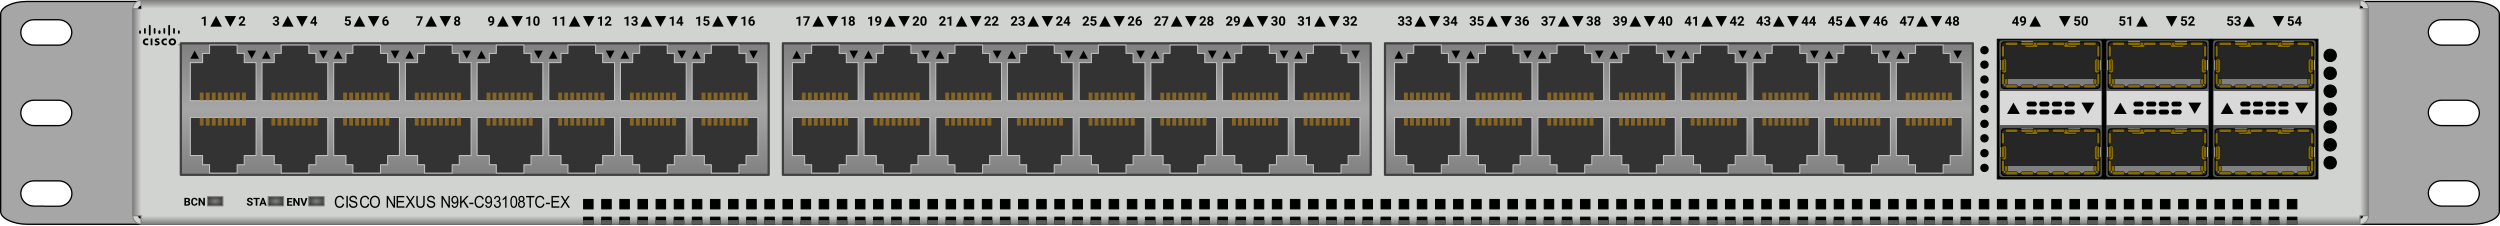 <svg xmlns="http://www.w3.org/2000/svg" xmlns:xlink="http://www.w3.org/1999/xlink" viewBox="0 0 2281.2 206.1" fill="#fff" fill-rule="evenodd" stroke="#000" stroke-linecap="round" stroke-linejoin="round" font-family="Roboto" font-size="14" text-anchor="middle"><style><![CDATA[.B{fill:#000}.C{stroke:none}.D{stroke-width:.96}.E{fill:#333}.F{stroke:#bfbfbf}.G{fill:#856427}.H{stroke:#404040}.I{stroke-width:.399}.J{stroke:gray}.K{stroke-linejoin:miter}.L{fill-rule:nonzero}.M{fill:#595959}.N{fill:url(#E)}.O{fill:url(#F)}.P{stroke-width:2.04}.Q{fill:#262626}.R{stroke-width:1.198}.S{fill:#d9d9d9}.T{font-size:17.472px}.U{fill:#866b00}]]></style><use xlink:href="#j" x=".6" y=".5"/><defs><linearGradient id="A" x1="50%" y1="0%" x2="50%" y2="100%"><stop offset="0%" stop-color="#7f7f7f"/><stop offset="100%" stop-color="#d1d3d0"/></linearGradient><linearGradient id="B" x1="0%" y1="50%" x2="100%" y2="50%"><stop offset="0%" stop-color="#7f7f7f"/><stop offset="100%" stop-color="#d1d3d0"/></linearGradient><linearGradient id="C" x1="100%" y1="50%" x2="0%" y2="50%"><stop offset="0%" stop-color="#7f7f7f"/><stop offset="100%" stop-color="#d1d3d0"/></linearGradient><linearGradient id="D" x1="50%" y1="100%" x2="50%" y2="0%"><stop offset="0%" stop-color="#7f7f7f"/><stop offset="100%" stop-color="#d1d3d0"/></linearGradient><radialGradient id="E" r="100%" fx="50%" fy="50%" cx="50%" cy="50%"><stop offset="0%" stop-color="gray"/><stop offset="71%" stop-color="#262626"/></radialGradient><linearGradient id="F" x1="50%" y1="0%" x2="50%" y2="100%"><stop offset="0%" stop-color="gray"/><stop offset="1%" stop-color="gray"/><stop offset="50%" stop-color="#a6a6a6"/><stop offset="100%" stop-color="gray"/></linearGradient><path id="G" d="M483.95 149.815v-8.4h10.8v-34.8h-60v34.8h11.16v8.4h6.36v7.68h25.2v-7.68h6.48zm0-101.579v8.4h10.8v34.8h-60v-34.8h11.16v-8.4h6.36v-7.68h25.2v7.68h6.48z"/><path id="H" d="M481.87 106.885h3.6v7.2h-3.6zm-5.5.158h3.5v7.042h-3.5zm-5.5 0h3.5v7.042h-3.5zm-5.5 0h3.5v7.042h-3.5zm-11 0h3.5v7.042h-3.5zm5.5 0h3.5v7.042h-3.5zm-11 0h3.5v7.042h-3.5zm-5.5 0h3.5v7.042h-3.5zm38.5-15.873h3.6v-7.2h-3.6zm-5.5-.158h3.5V83.97h-3.5zm-5.5 0h3.5V83.97h-3.5zm-5.5 0h3.5V83.97h-3.5zm-11 0h3.5V83.97h-3.5zm5.5 0h3.5V83.97h-3.5zm-11 0h3.5V83.97h-3.5zm-5.5 0h3.5V83.97h-3.5z"/><path id="I" d="M541.9 14.152h-10.56l5.28 9.84 5.28-9.84zm-23.5 9.675h10.56l-5.28-9.84-5.28 9.84zm33.78 21.821h7.92l-3.96 7.44-3.96-7.44zm-52.03 7.442h7.92l-3.96-7.44-3.96 7.44z"/><path id="J" d="M1821.9 35.335h97.56v127.44h-97.56z"/><path id="K" d="M1821.9 162.775h97.56V35.335h-97.56v127.44z"/><path id="L" d="M1826.266 161.005h88.733c1.373 0 2.371-1.075 2.371-2.4v-120c0-1.325-.998-2.4-2.371-2.4h-88.733c-1.373 0-2.496 1.075-2.496 2.4v120c0 1.325 1.123 2.4 2.496 2.4z"/><path id="M" d="M1825.767 40.189v37.619a2.43 2.43 0 0 0 2.371 2.4h84.864c1.373 0 2.371-1.075 2.371-2.4V40.189c0-1.325-.998-2.4-2.371-2.4h-84.864a2.43 2.43 0 0 0-2.371 2.4zm0 79.336v37.617a2.43 2.43 0 0 0 2.371 2.4h84.864c1.373 0 2.371-1.075 2.371-2.4v-37.617c0-1.325-.998-2.4-2.371-2.4h-84.864a2.43 2.43 0 0 0-2.371 2.4z"/><path id="N" d="M1824.269 82.555h92.664v31.05h-92.664z"/><path id="O" d="M1885.047 103.967h5.866c1.123-.247 1.872-1.45 1.747-2.687-.25-.904-.874-1.61-1.747-1.791h-5.866c-1.248.247-1.997 1.45-1.747 2.687.125.904.873 1.61 1.747 1.791zm-11.606 0h5.865c1.248-.247 1.997-1.45 1.747-2.687-.125-.904-.873-1.61-1.747-1.791h-5.865c-1.123.247-1.997 1.45-1.747 2.687.25.904.874 1.61 1.747 1.791zm-11.607 0h5.99c1.123-.247 1.872-1.45 1.623-2.687-.125-.904-.749-1.61-1.623-1.791h-5.99c-1.123.247-1.872 1.45-1.622 2.687.125.904.749 1.61 1.622 1.791zm-11.482 0h5.865c1.248-.247 1.997-1.45 1.747-2.687-.25-.904-.873-1.61-1.747-1.791h-5.865c-1.248.247-1.997 1.45-1.747 2.687.125.904.874 1.61 1.747 1.791zm34.694-7.293h5.866c1.123-.247 1.872-1.45 1.747-2.687-.25-.904-.874-1.61-1.747-1.791h-5.866c-1.248.247-1.997 1.45-1.747 2.687.125.904.873 1.61 1.747 1.791zm-11.606 0h5.865c1.248-.247 1.997-1.45 1.747-2.687-.125-.904-.873-1.61-1.747-1.791h-5.865c-1.123.247-1.997 1.45-1.747 2.687.25.904.874 1.61 1.747 1.791zm-11.607 0h5.99c1.123-.247 1.872-1.45 1.623-2.687-.125-.904-.749-1.61-1.623-1.791h-5.99c-1.123.247-1.872 1.45-1.622 2.687.125.904.749 1.61 1.622 1.791zm-11.482 0h5.865c1.248-.247 1.997-1.45 1.747-2.687-.25-.904-.873-1.61-1.747-1.791h-5.865c-1.248.247-1.997 1.45-1.747 2.687.125.904.874 1.61 1.747 1.791zm48.298-3.537h11.856l-5.99 10.313-5.866-10.312zm-67.891 10.313h11.731l-5.866-10.312-5.865 10.313z"/><path id="P" d="M1916.247 64.176c.374 0 .624-.25.624-.588v-9.184c0-.325-.25-.587-.624-.587s-.624.25-.624.587v9.184c0 .325.25.588.624.588zm-91.229 0c.25 0 .499-.25.499-.588v-9.184c0-.325-.249-.587-.499-.587-.374 0-.624.25-.624.587v9.184c0 .325.25.588.624.588zm61.152-27.094c0 .388.374.704.749.704h10.233c.374 0 .749-.315.749-.704s-.374-.703-.749-.703h-10.233c-.375 0-.749.313-.749.703zm-42.806 0c0 .388.249.704.749.704h10.233c.375 0 .749-.315.749-.704s-.374-.703-.749-.703h-10.233c-.499 0-.749.313-.749.703zm-18.346 106.435c.25 0 .499-.25.499-.588v-9.187c0-.325-.249-.588-.499-.588-.374 0-.624.25-.624.588v9.188c0 .325.25.588.624.588zm91.229 0c.374 0 .624-.25.624-.588v-9.187c0-.325-.25-.588-.624-.588s-.624.25-.624.588v9.188c0 .325.25.588.624.588zm-30.077-27.1c0 .387.374.702.749.702h10.233c.374 0 .749-.312.749-.702s-.374-.704-.749-.704h-10.233c-.375 0-.749.315-.749.704zm-42.806 0c0 .387.249.702.749.702h10.233c.375 0 .749-.312.749-.702s-.374-.704-.749-.704h-10.233c-.499 0-.749.315-.749.704z"/><path id="Q" d="M1826.765 73.701v2.231c0 1.325.998 2.4 2.371 2.4h83.242a2.43 2.43 0 0 0 2.371-2.4v-2.231a2.43 2.43 0 0 0-2.371-2.4h-83.242c-1.373 0-2.371 1.075-2.371 2.4zm0 79.341v2.225c0 1.325.998 2.4 2.371 2.4h83.242a2.43 2.43 0 0 0 2.371-2.4v-2.225a2.43 2.43 0 0 0-2.371-2.4h-83.242c-1.373 0-2.371 1.075-2.371 2.4z"/><path id="R" d="M1828.138 66.145c1.248 0 2.371-1.05 2.371-2.344v-8.437c0-1.294-1.123-2.344-2.371-2.344s-2.371 1.05-2.371 2.344v8.438c0 1.295 1.123 2.344 2.371 2.344zm1.872 10.313c.749 0 1.373-.63 1.373-1.406v-2.344c0-.775-.624-1.406-1.373-1.406s-1.373.63-1.373 1.406v2.344c0 .775.624 1.406 1.373 1.406zm81.495 0c.749 0 1.373-.63 1.373-1.406v-2.344c0-.775-.624-1.406-1.373-1.406-.873 0-1.498.63-1.498 1.406v2.344c0 .775.624 1.406 1.498 1.406zm1.373-10.312c1.248 0 2.371-1.05 2.371-2.344v-8.437c0-1.294-1.123-2.344-2.371-2.344-1.373 0-2.371 1.05-2.371 2.344v8.438c0 1.295.998 2.344 2.371 2.344zm-30.95-25.781c0 1.295 1.123 2.344 2.371 2.344h8.486c1.248 0 2.247-1.05 2.247-2.344s-.998-2.344-2.247-2.344h-8.486c-1.248 0-2.371 1.05-2.371 2.344zm-35.568 0c0 1.295 1.123 2.344 2.371 2.344h8.487c1.248 0 2.246-1.05 2.246-2.344s-.999-2.344-2.246-2.344h-8.487c-1.248 0-2.371 1.05-2.371 2.344zm-18.221 105.116c1.248 0 2.371-1.05 2.371-2.338v-8.437c0-1.3-1.123-2.35-2.371-2.35s-2.371 1.05-2.371 2.35v8.438c0 1.287 1.123 2.338 2.371 2.338zm1.872 10.312c.749 0 1.373-.625 1.373-1.4v-2.35c0-.775-.624-1.4-1.373-1.4s-1.373.625-1.373 1.4v2.35c0 .775.624 1.4 1.373 1.4zm81.495 0c.749 0 1.373-.625 1.373-1.4v-2.35c0-.775-.624-1.4-1.373-1.4-.873 0-1.498.625-1.498 1.4v2.35c0 .775.624 1.4 1.498 1.4zm1.373-10.312c1.248 0 2.371-1.05 2.371-2.338v-8.437c0-1.3-1.123-2.35-2.371-2.35-1.373 0-2.371 1.05-2.371 2.35v8.438c0 1.287.998 2.338 2.371 2.338zm-30.95-25.78c0 1.294 1.123 2.344 2.371 2.344h8.486c1.248 0 2.247-1.05 2.247-2.344s-.998-2.344-2.247-2.344h-8.486c-1.248 0-2.371 1.05-2.371 2.344zm-35.568 0c0 1.294 1.123 2.344 2.371 2.344h8.487c1.248 0 2.246-1.05 2.246-2.344s-.999-2.344-2.246-2.344h-8.487c-1.248 0-2.371 1.05-2.371 2.344z"/><path id="S" d="M1827.14 76.81c.624 0 1.123-.525 1.123-1.171v-8c0-.647-.499-1.171-1.123-1.171s-1.248.525-1.248 1.171v8c0 .647.624 1.171 1.248 1.171zm0-12.634c.624 0 1.123-.525 1.123-1.172V54.98c0-.647-.499-1.172-1.123-1.172s-1.248.525-1.248 1.172v8.013c0 .647.624 1.172 1.248 1.172zm0-12.634c.624 0 1.123-.525 1.123-1.171v-8c0-.647-.499-1.172-1.123-1.172s-1.248.525-1.248 1.172v8c0 .647.624 1.171 1.248 1.171zm86.861 25.267c.624 0 1.248-.525 1.248-1.171v-8c0-.647-.624-1.171-1.248-1.171s-1.123.525-1.123 1.171v8c0 .647.499 1.171 1.123 1.171zm0-12.634c.624 0 1.248-.525 1.248-1.172V54.98c0-.647-.624-1.172-1.248-1.172s-1.123.525-1.123 1.172v8.013c0 .647.499 1.172 1.123 1.172zm0-12.634c.624 0 1.248-.525 1.248-1.171v-8c0-.647-.624-1.172-1.248-1.172s-1.123.525-1.123 1.172v8c0 .647.499 1.171 1.123 1.171zm-84.864-12.116c0 .775.624 1.406 1.373 1.406h8.861c.749 0 1.373-.63 1.373-1.406s-.624-1.406-1.373-1.406h-8.861c-.749 0-1.373.63-1.373 1.406zm14.227 0c0 .775.624 1.406 1.373 1.406h8.861c.874 0 1.498-.63 1.498-1.406s-.624-1.406-1.498-1.406h-8.861c-.749 0-1.373.63-1.373 1.406zm14.227 0c0 .775.624 1.406 1.498 1.406h8.861c.749 0 1.373-.63 1.373-1.406s-.624-1.406-1.373-1.406h-8.861c-.874 0-1.498.63-1.498 1.406zm14.352 0c0 .775.624 1.406 1.373 1.406h8.861c.749 0 1.373-.63 1.373-1.406s-.624-1.406-1.373-1.406h-8.861c-.749 0-1.373.63-1.373 1.406zm14.227 0c0 .775.624 1.406 1.373 1.406h8.985c.749 0 1.373-.63 1.373-1.406s-.624-1.406-1.373-1.406h-8.985c-.749 0-1.373.63-1.373 1.406zm14.227 0c0 .775.624 1.406 1.498 1.406h8.861c.749 0 1.373-.63 1.373-1.406s-.624-1.406-1.373-1.406h-8.861c-.874 0-1.498.63-1.498 1.406zm-71.261 38.906c0 .775.624 1.406 1.373 1.406h8.861c.749 0 1.373-.63 1.373-1.406s-.624-1.406-1.373-1.406h-8.861c-.749 0-1.373.63-1.373 1.406zm14.227 0c0 .775.624 1.406 1.373 1.406h8.861c.874 0 1.498-.63 1.498-1.406s-.624-1.406-1.498-1.406h-8.861c-.749 0-1.373.63-1.373 1.406zm14.227 0c0 .775.624 1.406 1.498 1.406h8.861c.749 0 1.373-.63 1.373-1.406s-.624-1.406-1.373-1.406h-8.861c-.874 0-1.498.63-1.498 1.406zm14.352 0c0 .775.624 1.406 1.373 1.406h8.861c.749 0 1.373-.63 1.373-1.406s-.624-1.406-1.373-1.406h-8.861c-.749 0-1.373.63-1.373 1.406zm14.227 0c0 .775.624 1.406 1.373 1.406h8.985c.749 0 1.373-.63 1.373-1.406s-.624-1.406-1.373-1.406h-8.985c-.749 0-1.373.63-1.373 1.406zm14.227 0c0 .775.624 1.406 1.498 1.406h8.861c.749 0 1.373-.63 1.373-1.406s-.624-1.406-1.373-1.406h-8.861c-.874 0-1.498.63-1.498 1.406zm-73.258 77.81c.624 0 1.123-.525 1.123-1.162v-8c0-.65-.499-1.175-1.123-1.175s-1.248.525-1.248 1.175v8c0 .625.624 1.162 1.248 1.162zm0-12.625c.624 0 1.123-.525 1.123-1.175v-8c0-.65-.499-1.175-1.123-1.175s-1.248.525-1.248 1.175v8c0 .65.624 1.175 1.248 1.175zm0-12.638c.624 0 1.123-.528 1.123-1.175v-8c0-.647-.499-1.173-1.123-1.173s-1.248.525-1.248 1.173v8c0 .646.624 1.175 1.248 1.175zm86.861 25.262c.624 0 1.248-.525 1.248-1.162v-8c0-.65-.624-1.175-1.248-1.175s-1.123.525-1.123 1.175v8c0 .625.499 1.162 1.123 1.162zm0-12.625c.624 0 1.248-.525 1.248-1.175v-8c0-.65-.624-1.175-1.248-1.175s-1.123.525-1.123 1.175v8c0 .65.499 1.175 1.123 1.175zm0-12.638c.624 0 1.248-.528 1.248-1.175v-8c0-.647-.624-1.173-1.248-1.173s-1.123.525-1.123 1.173v8c0 .646.499 1.175 1.123 1.175zm-84.864-12.118c0 .775.624 1.406 1.373 1.406h8.861c.749 0 1.373-.63 1.373-1.406s-.624-1.406-1.373-1.406h-8.861c-.749 0-1.373.63-1.373 1.406zm14.227 0c0 .775.624 1.406 1.373 1.406h8.861c.874 0 1.498-.63 1.498-1.406s-.624-1.406-1.498-1.406h-8.861c-.749 0-1.373.63-1.373 1.406zm14.227 0c0 .775.624 1.406 1.498 1.406h8.861c.749 0 1.373-.63 1.373-1.406s-.624-1.406-1.373-1.406h-8.861c-.874 0-1.498.63-1.498 1.406zm14.352 0c0 .775.624 1.406 1.373 1.406h8.861c.749 0 1.373-.63 1.373-1.406s-.624-1.406-1.373-1.406h-8.861c-.749 0-1.373.63-1.373 1.406zm14.227 0c0 .775.624 1.406 1.373 1.406h8.985c.749 0 1.373-.63 1.373-1.406s-.624-1.406-1.373-1.406h-8.985c-.749 0-1.373.63-1.373 1.406zm14.227 0c0 .775.624 1.406 1.498 1.406h8.861c.749 0 1.373-.63 1.373-1.406s-.624-1.406-1.373-1.406h-8.861c-.874 0-1.498.63-1.498 1.406zm-71.261 38.905c0 .775.624 1.412 1.373 1.412h8.861c.749 0 1.373-.625 1.373-1.412s-.624-1.4-1.373-1.4h-8.861c-.749 0-1.373.625-1.373 1.4zm14.227 0c0 .775.624 1.412 1.373 1.412h8.861c.874 0 1.498-.625 1.498-1.412s-.624-1.4-1.498-1.4h-8.861c-.749 0-1.373.625-1.373 1.4zm14.227 0c0 .775.624 1.412 1.498 1.412h8.861c.749 0 1.373-.625 1.373-1.412s-.624-1.4-1.373-1.4h-8.861c-.874 0-1.498.625-1.498 1.4zm14.352 0c0 .775.624 1.412 1.373 1.412h8.861c.749 0 1.373-.625 1.373-1.412s-.624-1.4-1.373-1.4h-8.861c-.749 0-1.373.625-1.373 1.4zm14.227 0c0 .775.624 1.412 1.373 1.412h8.985c.749 0 1.373-.625 1.373-1.412s-.624-1.4-1.373-1.4h-8.985c-.749 0-1.373.625-1.373 1.4zm14.227 0c0 .775.624 1.412 1.498 1.412h8.861c.749 0 1.373-.625 1.373-1.412s-.624-1.4-1.373-1.4h-8.861c-.874 0-1.498.625-1.498 1.4z"/><path id="T" d="M186.368 180.033v7.109h-1.465l-2.852-4.678v4.678h-1.465v-7.109h1.465l2.856 4.688v-4.687h1.46z"/><path id="U" d="M223.241 21.548v1.365h-5.848v-1.16l2.76-2.941q.568-.621.841-1.084.272-.463.272-.879 0-.568-.287-.894-.287-.325-.82-.325-.574 0-.905.396-.331.396-.331 1.04h-1.699q0-.779.372-1.424.372-.645 1.052-1.011.68-.366 1.541-.366 1.318 0 2.048.633.729.633.729 1.787 0 .633-.328 1.289-.328.656-1.125 1.529l-1.939 2.045h3.668z"/><path id="V" d="M250.168 19.222v-1.324h.902q.645 0 .955-.322.311-.322.311-.855 0-.516-.308-.803-.308-.287-.847-.287-.486 0-.814.267-.328.267-.328.694h-1.693q0-.668.36-1.198.36-.53 1.008-.829.647-.299 1.427-.299 1.354 0 2.121.647.768.647.768 1.784 0 .586-.357 1.078-.357.492-.937.756.721.258 1.075.773.354.516.354 1.219 0 1.137-.829 1.822-.829.686-2.194.686-1.277 0-2.089-.674-.812-.674-.812-1.781h1.693q0 .48.36.785.36.305.888.305.604 0 .946-.319.343-.319.343-.847 0-1.277-1.406-1.277h-.896z"/><path id="W" d="M287.84 14.382v5.32h.967v1.365h-.967v1.846h-1.693v-1.846h-3.498l-.076-1.066 3.557-5.619h1.711zm-1.805 2.502l-1.775 2.818h1.887v-3.012l-.111.193z"/><path id="X" d="M315.482 19.052l-1.348-.334.492-4.336h4.781v1.412h-3.393l-.211 1.834q.604-.322 1.283-.322 1.219 0 1.91.756.691.756.691 2.115 0 .826-.349 1.479-.349.653-.999 1.014-.65.36-1.535.36-.773 0-1.436-.313-.662-.313-1.046-.882-.384-.568-.407-1.295h1.676q.053.533.372.829.319.296.835.296.574 0 .885-.413.311-.413.311-1.169 0-.727-.357-1.113-.357-.387-1.014-.387-.604 0-.979.316l-.164.152z"/><path id="Y" d="M352.58 14.294h.281v1.395h-.164q-1.148.018-1.849.598-.7.58-.841 1.611.68-.691 1.717-.691 1.113 0 1.77.797.656.797.656 2.098 0 .832-.36 1.506-.36.674-1.02 1.049-.659.375-1.491.375-1.348 0-2.177-.937-.829-.937-.829-2.502v-.609q0-1.389.524-2.452.524-1.063 1.506-1.646.981-.583 2.276-.589zm-1.371 4.271q-.41 0-.744.214-.334.214-.492.565v.516q0 .85.334 1.327.334.478.938.478.545 0 .882-.431.337-.431.337-1.116 0-.697-.34-1.125-.34-.428-.914-.428z"/><path id="Z" d="M385.121 14.382v.949l-3.299 7.582h-1.787l3.305-7.16h-4.242v-1.371h6.023z"/><path id="a" d="M419.266 16.65q0 .621-.311 1.102-.311.48-.855.768.621.299.984.823.363.524.363 1.233 0 1.137-.773 1.796-.773.659-2.104.659-1.33 0-2.109-.662-.779-.662-.779-1.793 0-.709.363-1.236.363-.527.979-.82-.545-.287-.853-.768-.308-.48-.308-1.102 0-1.09.727-1.737.727-.647 1.975-.647 1.242 0 1.972.642.729.642.729 1.743zm-1.518 3.803q0-.557-.322-.891-.322-.334-.867-.334-.539 0-.861.331-.322.331-.322.894 0 .545.316.879.316.334.879.334.551 0 .864-.322.313-.322.313-.891zm-.176-3.721q0-.498-.264-.8-.264-.302-.744-.302-.475 0-.738.293-.264.293-.264.809 0 .51.264.82.264.311.744.311.48 0 .741-.311.261-.311.261-.82z"/><path id="b" d="M448.719 19.503q-.662.65-1.547.65-1.131 0-1.811-.776-.68-.776-.68-2.095 0-.838.366-1.538.366-.7 1.022-1.09.656-.39 1.477-.39.844 0 1.5.422.656.422 1.02 1.213.363.791.369 1.811v.627q0 2.133-1.061 3.352-1.061 1.219-3.006 1.301l-.416.006v-1.412l.375-.006q2.209-.1 2.391-2.074zm-1.131-.645q.41 0 .706-.211.296-.211.448-.51v-.697q0-.861-.328-1.336-.328-.475-.879-.475-.51 0-.838.466-.328.466-.328 1.169 0 .697.319 1.146.319.448.899.448z"/><path id="c" d="M483.256 14.37v8.543h-1.693v-6.527l-2.021.627v-1.377l3.533-1.266h.182z"/><path id="d" d="M491.77 17.816v1.57q0 1.77-.732 2.707-.732.938-2.145.938-1.395 0-2.133-.92-.738-.92-.756-2.637v-1.57q0-1.787.741-2.713.741-.926 2.136-.926 1.395 0 2.133.917.738.917.756 2.634zm-1.693 1.875v-2.027q0-1.061-.29-1.544-.29-.483-.905-.483-.598 0-.882.46-.284.46-.302 1.438v2.074q0 1.043.284 1.55.284.507.911.507.621 0 .896-.486.275-.486.287-1.488z"/><path id="e" d="M151.569 36.383c-.065-.033-.587-.33-1.364-.33-1.052 0-1.78.702-1.78 1.648 0 .918.697 1.649 1.78 1.649.763 0 1.294-.291 1.364-.328v1.658c-.202.055-.756.22-1.481.22-1.825 0-3.426-1.209-3.426-3.199 0-1.845 1.45-3.197 3.426-3.197.764 0 1.328.178 1.481.222z"/><path id="f" d="M127.992 27.975c0-.426-.362-.771-.806-.771s-.806.345-.806.771v1.621c0 .428.363.774.806.774s.806-.346.806-.774z"/><path id="g" d="M132.42 25.846c0-.426-.362-.772-.806-.772s-.806.346-.806.772v3.75c0 .428.362.773.806.773s.806-.345.806-.773z"/><path id="h" d="M136.848 22.934c0-.426-.362-.771-.806-.771s-.806.346-.806.771v8.203c0 .428.362.774.806.774s.806-.346.806-.774z"/><path id="i" d="M145.699 27.975c0-.426-.359-.771-.801-.771s-.806.345-.806.771v1.621c0 .428.362.774.806.774s.801-.346.801-.774z"/></defs><symbol id="j" overflow="visible"><g class="K"><path d="M2236.08 187.565h-8.88c-6.48 0-11.76-5.16-12-11.52s5.28-11.64 11.76-11.64h22.8c6.6 0 12 5.16 12 11.52s-5.16 11.64-11.76 11.64h-13.8zm0-73.44h-8.88c-6.48 0-11.76-5.16-12-11.52s5.28-11.64 11.76-11.64h22.8c6.6 0 12 5.16 12 11.52s-5.16 11.64-11.76 11.64h-13.8zm0-73.44h-8.88c-6.48 0-11.76-5.16-12-11.52s5.28-11.64 11.76-11.64h22.8c6.6 0 12 5.16 12 11.52s-5.16 11.64-11.76 11.64h-13.8zM39.24 187.565h-8.88c-6.48 0-12-5.16-12-11.52s5.4-11.52 11.88-11.52h22.8c6.48 0 12 5.16 12 11.52s-5.28 11.64-11.76 11.64H39.24zm0-73.44h-8.88c-6.48 0-12-5.16-12-11.52s5.28-11.64 11.76-11.64h22.8c6.48 0 12 5.16 12 11.52s-5.4 11.64-11.88 11.64h-13.8zm0-73.44h-8.88c-6.48 0-12-5.16-12-11.52s5.28-11.64 11.76-11.64h22.8c6.48 0 12 5.16 12 11.52s-5.28 11.64-11.76 11.64H39.24zM24 204.125h2232c12 0 24-5.16 24-11.64v-180c0-6.36-12-11.64-24-11.64H24c-13.2 0-24 5.16-24 11.64v180c0 6.48 12 11.64 24 11.64z" fill="#a6a6a6" stroke-width="1.2"/><path d="M128.16 203.945h2025.12c3.96 0 7.32-3.36 7.32-7.44v-189a7.48 7.48 0 0 0-7.44-7.44h-2025c-4.2-.12-7.56 3.24-7.56 7.44v189c0 4.08 3.36 7.44 7.56 7.44z" fill="#d1d3d0" class="D J"/></g><path d="M2152.83 7.44V0H128.07v7.44" fill="url(#A)" class="D J"/><path d="M125.4 196.445h2.76v2.64c-1.56 0-2.76-1.2-2.76-2.64zm2030.4 0h-2.76v2.64c1.56 0 2.76-1.2 2.76-2.64zm0-189.005h-2.76V4.8c1.56 0 2.76 1.2 2.76 2.64z" class="B C"/><g class="D J"><path d="M128.1 7.475h-7.44v188.88h7.44" fill="url(#B)"/><path d="M2153.1 7.475h7.44v188.88h-7.44" fill="url(#C)"/><path d="M2152.83 196.445v7.44H128.07v-7.44" fill="url(#D)"/><path d="M188.77 187.335h14.04v-8.4h-14.04v8.4z" class="N"/></g><path d="M244.09 178.913h14.038v8.423H244.09z" class="C N"/><path d="M244.09 187.335h14.04v-8.4h-14.04v8.4z" fill="none" class="D J"/><path d="M281.12 178.913h14.038v8.423H281.12z" class="C N"/><path d="M281.12 187.335h14.04v-8.4h-14.04v8.4z" fill="none" class="D J"/><g class="B C"><path d="M312.177 185.26l1.28.36c-.268 1.167-.75 2.057-1.447 2.67s-1.548.92-2.554.92c-1.04 0-1.888-.236-2.54-.707s-1.15-1.154-1.5-2.047-.51-1.853-.51-2.878c0-1.118.192-2.093.577-2.926s.932-1.465 1.64-1.897a4.42 4.42 0 0 1 2.343-.648c.967 0 1.78.273 2.44.82s1.124 1.314 1.384 2.305l-1.26.33c-.224-.78-.55-1.35-.976-1.707s-.962-.535-1.608-.535c-.743 0-1.363.198-1.862.593s-.85.927-1.05 1.593-.303 1.354-.303 2.062c0 .913.12 1.7.36 2.39s.612 1.2 1.117 1.527a2.9 2.9 0 0 0 1.641.505c.716 0 1.323-.23 1.82-.69s.833-1.14 1.008-2.043zm3.323 3.765v-10.737h1.28v10.737zm2.347-3.45l1.207-.117c.057.537.2.978.4 1.322s.532.623.972.835.934.32 1.483.32c.488 0 .918-.08 1.292-.242s.65-.382.834-.663a1.64 1.64 0 0 0 .273-.92 1.5 1.5 0 0 0-.263-.883c-.176-.252-.466-.463-.87-.634-.26-.112-.833-.287-1.72-.524s-1.51-.46-1.865-.67c-.462-.27-.806-.602-1.032-1a2.66 2.66 0 0 1-.34-1.337c0-.542.138-1.05.415-1.52a2.64 2.64 0 0 1 1.213-1.073 4.2 4.2 0 0 1 1.773-.366c.716 0 1.348.128 1.895.384a2.81 2.81 0 0 1 1.262 1.132c.294.498.453 1.062.475 1.692l-1.226.103c-.066-.68-.29-1.19-.67-1.538s-.942-.52-1.684-.52c-.774 0-1.337.157-1.69.472a1.47 1.47 0 0 0-.531 1.139c0 .386.125.703.376.952s.89.504 1.928.765 1.752.5 2.14.685c.563.288.978.653 1.246 1.095s.402.95.402 1.527a3.15 3.15 0 0 1-.442 1.615c-.294.505-.717.898-1.268 1.18a4.05 4.05 0 0 1-1.863.421c-.874 0-1.607-.142-2.198-.425a3.18 3.18 0 0 1-1.391-1.278c-.336-.57-.513-1.212-.53-1.93zm17.33-.315l1.278.36c-.268 1.167-.75 2.057-1.447 2.67s-1.548.92-2.554.92c-1.04 0-1.888-.236-2.54-.707s-1.15-1.154-1.5-2.047-.51-1.853-.51-2.878c0-1.118.193-2.093.577-2.926s.932-1.465 1.642-1.897 1.5-.648 2.343-.648c.967 0 1.78.273 2.44.82s1.118 1.316 1.378 2.307l-1.26.33c-.225-.78-.55-1.35-.976-1.707s-.962-.535-1.608-.535c-.743 0-1.364.198-1.863.593s-.85.927-1.05 1.593a7.07 7.07 0 0 0-.303 2.062c0 .913.12 1.7.36 2.39s.612 1.2 1.117 1.527a2.98 2.98 0 0 0 1.642.505c.716 0 1.322-.23 1.82-.69s.833-1.14 1.01-2.043zm1.716-1.465c0-1.782.43-3.177 1.292-4.186s1.973-1.513 3.335-1.513c.892 0 1.696.237 2.413.71s1.262 1.134 1.638 1.98.563 1.808.563 2.882c0 1.09-.197 2.063-.593 2.922s-.956 1.5-1.68 1.952-1.507.663-2.347.663c-.91 0-1.722-.244-2.44-.732s-1.26-1.155-1.628-2a6.64 6.64 0 0 1-.553-2.68zm1.318.022c0 1.294.313 2.313.94 3.058a2.95 2.95 0 0 0 2.357 1.117c.962 0 1.754-.376 2.376-1.128s.933-1.82.933-3.2c0-.874-.133-1.637-.4-2.29s-.655-1.156-1.177-1.515a2.93 2.93 0 0 0-1.723-.538c-.906 0-1.685.345-2.337 1.036s-.98 1.845-.98 3.46zm14.057 5.208v-10.737h1.312l5.076 8.43v-8.43h1.226v10.737h-1.312l-5.076-8.437v8.437zm9.04 0v-10.737h6.987v1.267h-5.708v3.29h5.346v1.26h-5.346v3.655h5.932v1.265zm7.99 0l3.738-5.596-3.296-5.14h1.523l1.753 2.754.778 1.318a14.07 14.07 0 0 1 .765-1.223l1.944-2.85h1.39l-3.395 5.06 3.662 5.677h-1.582l-2.433-3.83-.422-.718-.46.806-2.428 3.742zm16.324-10.737h1.28v6.203c0 1.08-.1 1.936-.33 2.57a3.07 3.07 0 0 1-1.19 1.549c-.573.398-1.326.597-2.257.597-.906 0-1.646-.173-2.222-.52s-.986-.848-1.233-1.505-.37-1.554-.37-2.692v-6.203h1.28v6.196c0 .933.078 1.62.234 2.062a1.93 1.93 0 0 0 .804 1.022c.38.24.845.36 1.394.36.94 0 1.61-.237 2.01-.7s.6-1.384.6-2.732zm3.223 7.287l1.207-.117c.057.537.2.978.4 1.322s.532.623.972.835.934.32 1.483.32c.488 0 .918-.08 1.292-.242s.65-.382.834-.663a1.64 1.64 0 0 0 .273-.92 1.5 1.5 0 0 0-.263-.883c-.176-.252-.466-.463-.87-.634-.26-.112-.833-.287-1.72-.524s-1.51-.46-1.865-.67c-.462-.27-.806-.602-1.032-1a2.66 2.66 0 0 1-.34-1.337c0-.542.138-1.05.415-1.52a2.64 2.64 0 0 1 1.213-1.073 4.2 4.2 0 0 1 1.773-.366c.716 0 1.348.128 1.895.384a2.81 2.81 0 0 1 1.262 1.132c.294.498.453 1.062.475 1.692l-1.226.103c-.066-.68-.29-1.19-.67-1.538s-.942-.52-1.684-.52c-.774 0-1.337.157-1.69.472a1.47 1.47 0 0 0-.531 1.139c0 .386.125.703.376.952s.89.504 1.928.765 1.752.5 2.14.685c.563.288.978.653 1.246 1.095s.402.95.402 1.527a3.15 3.15 0 0 1-.442 1.615c-.294.505-.717.898-1.268 1.18a4.05 4.05 0 0 1-1.863.421c-.874 0-1.607-.142-2.198-.425a3.18 3.18 0 0 1-1.391-1.278c-.336-.57-.513-1.212-.53-1.93zm13.423 3.45v-10.737h1.312l5.08 8.43v-8.43h1.22v10.737h-1.3l-5.076-8.437v8.437zm9.23-2.483l1.142-.117c.097.596.28 1.028.554 1.296a1.43 1.43 0 0 0 1.046.404c.365 0 .684-.093.96-.278a2.17 2.17 0 0 0 .676-.743c.176-.3.323-.73.442-1.256s.178-1.069.178-1.611l-.007-.264c-.237.42-.56.76-.972 1.022a2.44 2.44 0 0 1-1.335.392c-.8 0-1.476-.322-2.03-.967s-.832-1.495-.832-2.551c0-1.09.29-1.965.867-2.63s1.303-.994 2.173-.994a2.88 2.88 0 0 1 1.724.564c.52.376.916.912 1.187 1.607s.405 1.703.405 3.02c0 1.372-.134 2.465-.402 3.278s-.668 1.431-1.198 1.857a2.88 2.88 0 0 1-1.862.637c-.756 0-1.373-.233-1.852-.7s-.767-1.121-.864-1.966zm4.858-4.74c0-.757-.18-1.357-.544-1.802s-.8-.666-1.308-.666c-.527 0-.986.24-1.378.718s-.587 1.1-.587 1.86c0 .684.186 1.24.557 1.666s.83.64 1.374.64a1.68 1.68 0 0 0 1.355-.641c.354-.427.53-1.02.53-1.776zm2.904 7.223v-10.737h1.28v5.324l4.8-5.324h1.73l-4.054 4.35 4.232 6.387h-1.688l-3.44-5.435-1.582 1.715v3.72z" class="L"/><path d="M427.698 184.477h3.645v1.326h-3.645z"/><path d="M439.707 185.26l1.28.36c-.268 1.167-.75 2.057-1.447 2.67s-1.548.92-2.554.92c-1.04 0-1.888-.236-2.54-.707s-1.15-1.154-1.5-2.047-.51-1.853-.51-2.878c0-1.118.192-2.093.577-2.926s.932-1.465 1.64-1.897a4.42 4.42 0 0 1 2.343-.648c.967 0 1.78.273 2.44.82s1.124 1.314 1.384 2.305l-1.26.33c-.224-.78-.55-1.35-.976-1.707s-.962-.535-1.608-.535c-.743 0-1.363.198-1.862.593s-.85.927-1.05 1.593-.303 1.354-.303 2.062c0 .913.12 1.7.36 2.39s.612 1.2 1.117 1.527a2.9 2.9 0 0 0 1.641.505c.716 0 1.323-.23 1.82-.69s.833-1.14 1.008-2.043zm2.551 1.282l1.142-.117c.097.596.28 1.028.554 1.296a1.43 1.43 0 0 0 1.046.404c.365 0 .684-.093.96-.278a2.17 2.17 0 0 0 .676-.743c.176-.3.323-.73.442-1.256a7.32 7.32 0 0 0 .178-1.611l-.007-.264c-.237.42-.56.76-.972 1.022a2.44 2.44 0 0 1-1.335.392c-.8 0-1.476-.322-2.03-.967s-.832-1.495-.832-2.551c0-1.09.29-1.965.867-2.63s1.303-.994 2.173-.994a2.88 2.88 0 0 1 1.724.564c.52.376.916.912 1.187 1.607s.405 1.703.405 3.02c0 1.372-.134 2.465-.402 3.278s-.668 1.431-1.198 1.857a2.88 2.88 0 0 1-1.862.637c-.756 0-1.373-.233-1.852-.7s-.767-1.121-.864-1.966zm4.858-4.74c0-.757-.18-1.357-.544-1.802s-.8-.666-1.308-.666c-.527 0-.986.24-1.378.718s-.587 1.1-.587 1.86c0 .684.186 1.24.557 1.666s.83.64 1.374.64a1.68 1.68 0 0 0 1.355-.641c.354-.427.53-1.02.53-1.776zm2.97 4.387l1.187-.164c.136.747.368 1.285.696 1.615a1.62 1.62 0 0 0 1.196.494c.558 0 1.03-.215 1.414-.645s.577-.962.577-1.597c0-.605-.178-1.105-.534-1.498a1.75 1.75 0 0 0-1.358-.59c-.224 0-.503.05-.837.146l.132-1.157.19.015a2.26 2.26 0 0 0 1.364-.44c.404-.294.607-.743.607-1.363 0-.483-.147-.884-.442-1.2s-.674-.476-1.14-.476a1.53 1.53 0 0 0-1.154.483c-.307.322-.505.806-.593 1.45l-1.187-.234c.145-.884.475-1.57.99-2.054s1.154-.73 1.92-.73c.527 0 1.012.125 1.456.377a2.57 2.57 0 0 1 1.019 1.029 2.87 2.87 0 0 1 .352 1.384c0 .464-.112.886-.336 1.267s-.556.684-.995.908a2.22 2.22 0 0 1 1.33.912c.315.462.475 1.04.475 1.732 0 .938-.308 1.732-.923 2.384s-1.392.988-2.332.988c-.848 0-1.553-.28-2.113-.842s-.88-1.29-.96-2.183zm11.464 2.836h-1.187v-8.4c-.286.303-.66.606-1.124.908s-.88.53-1.25.68v-1.274c.64-.329 1.227-.754 1.74-1.26.497-.493.848-.97 1.055-1.435h.765zm3.53-5.295c0-1.27.118-2.29.353-3.065s.584-1.37 1.048-1.8 1.047-.63 1.75-.63c.52 0 .974.116 1.365.348s.714.566.97 1.003.455.97.6 1.597.217 1.473.217 2.538c0 1.26-.116 2.277-.35 3.05s-.58 1.372-1.045 1.794-1.05.634-1.757.634a2.55 2.55 0 0 1-2.195-1.104c-.637-.894-.956-2.35-.956-4.365zm1.22 0c0 1.763.185 2.936.557 3.52s.83.875 1.374.875 1.003-.293 1.375-.88.557-1.758.557-3.516c0-1.768-.186-2.942-.557-3.523s-.834-.87-1.388-.87c-.545 0-.98.256-1.305.77-.41.654-.613 1.863-.613 3.625zm7.606-.527c-.492-.2-.857-.486-1.094-.857s-.356-.815-.356-1.333c0-.78.253-1.438.758-1.97s1.178-.798 2.017-.798 1.523.272 2.037.816.77 1.207.77 1.99c0 .498-.117.93-.352 1.3s-.593.653-1.072.853c.594.215 1.045.562 1.355 1.04s.465 1.05.465 1.714c0 .918-.292 1.69-.877 2.314s-1.353.938-2.307.938-1.723-.314-2.307-.94-.877-1.4-.877-2.347c0-.698.16-1.283.478-1.754s.772-.792 1.36-.963zm-.237-2.234c0 .508.147.923.442 1.245s.676.483 1.147.483a1.45 1.45 0 0 0 1.123-.48c.293-.32.44-.712.44-1.175 0-.483-.15-.9-.452-1.22a1.46 1.46 0 0 0-1.124-.494 1.47 1.47 0 0 0-1.127.483 1.64 1.64 0 0 0-.448 1.157zm-.382 4.958c0 .376.08.74.24 1.09s.4.624.715.817a1.93 1.93 0 0 0 1.022.289c.567 0 1.035-.203 1.404-.608s.554-.92.554-1.545c0-.635-.2-1.16-.57-1.575a1.84 1.84 0 0 0-1.427-.623 1.78 1.78 0 0 0-1.388.615c-.367.4-.55.923-.55 1.538zm9.273 3.098v-9.47h-3.184v-1.267h7.66v1.267h-3.196v9.47zm12.437-3.765l1.278.36c-.268 1.167-.75 2.057-1.447 2.67s-1.548.92-2.554.92c-1.04 0-1.888-.236-2.54-.707s-1.15-1.154-1.5-2.047-.51-1.853-.51-2.878c0-1.118.192-2.093.577-2.926s.932-1.465 1.642-1.897 1.5-.648 2.343-.648c.967 0 1.78.273 2.44.82s1.118 1.316 1.378 2.307l-1.26.33c-.225-.78-.55-1.35-.976-1.707s-.962-.535-1.608-.535c-.743 0-1.364.198-1.863.593s-.85.927-1.05 1.593a7.07 7.07 0 0 0-.303 2.062c0 .913.12 1.7.36 2.39s.612 1.2 1.117 1.527a2.98 2.98 0 0 0 1.642.505c.716 0 1.322-.23 1.82-.69s.833-1.14 1.01-2.043z" class="L"/><path d="M497.478 184.477h3.645v1.326h-3.645z"/><path d="M502.618 189.025v-10.737h6.987v1.267h-5.708v3.29h5.346v1.26h-5.346v3.655h5.933v1.265zm7.99 0l3.738-5.596-3.296-5.14h1.523l1.753 2.754.778 1.318a14.07 14.07 0 0 1 .765-1.223l1.944-2.85h1.39l-3.395 5.06 3.662 5.677h-1.582l-2.433-3.83-.422-.718-.46.806-2.428 3.742z" class="L"/></g><path d="M164.4 159.025h536.4v-120H164.4v120z" class="H O P"/><use xlink:href="#G" class="D E F"/><g class="C"><use xlink:href="#H" class="G"/><path d="M476.5 14.152h-10.56l5.28 9.84 5.28-9.84zM453 23.827h10.56l-5.28-9.84-5.28 9.84zm33.78 21.821h7.92l-3.96 7.44-3.96-7.44zm-52.03 7.442h7.92l-3.96-7.44-3.96 7.44z" class="B"/></g><use xlink:href="#G" x="65.4" class="D E F"/><g class="C"><use xlink:href="#H" x="65.4" class="G"/><use xlink:href="#I" class="B"/></g><use xlink:href="#G" x="130.81" class="D E F"/><g class="C"><use xlink:href="#H" x="130.81" class="G"/><use xlink:href="#I" x="65.41" class="B"/></g><use xlink:href="#G" x="196.21" class="D E F"/><g class="C"><use xlink:href="#H" x="196.21" class="G"/><use xlink:href="#I" x="130.81" class="B"/></g><use xlink:href="#G" x="-261.67" class="D E F"/><g class="C"><use xlink:href="#H" x="-261.67" class="G"/><path d="M214.83 14.152h-10.56l5.28 9.84 5.28-9.84zm-23.5 9.675h10.56l-5.28-9.84-5.28 9.84zm33.78 21.821h7.92l-3.96 7.44-3.96-7.44zm-52.03 7.442H181l-3.96-7.44-3.96 7.44z" class="B"/></g><path d="M287.68 149.815v-8.4h10.8v-34.8h-60v34.8h11.16v8.4H256v7.68h25.2v-7.68h6.48zm0-101.579v8.4h10.8v34.8h-60v-34.8h11.16v-8.4H256v-7.68h25.2v7.68h6.48z" class="D E F"/><g class="C"><use xlink:href="#H" x="-196.27" class="G"/><use xlink:href="#I" x="-261.67" class="B"/></g><use xlink:href="#G" x="-130.86" class="D E F"/><g class="C"><use xlink:href="#H" x="-130.86" class="G"/><use xlink:href="#I" x="-196.26" class="B"/></g><use xlink:href="#G" x="-65.46" class="D E F"/><g class="C"><use xlink:href="#H" x="-65.46" class="G"/><use xlink:href="#I" x="-130.86" class="B"/></g><path d="M713.78 159.025h536.4v-120h-536.4v120z" class="H O P"/><use xlink:href="#G" x="549.38" class="D E F"/><g class="C"><use xlink:href="#H" x="549.38" class="G"/><use xlink:href="#I" x="483.98" class="B"/></g><use xlink:href="#G" x="614.78" class="D E F"/><g class="C"><use xlink:href="#H" x="614.78" class="G"/><use xlink:href="#I" x="549.38" class="B"/></g><use xlink:href="#G" x="680.19" class="D E F"/><g class="C"><use xlink:href="#H" x="680.19" class="G"/><use xlink:href="#I" x="614.79" class="B"/></g><use xlink:href="#G" x="745.59" class="D E F"/><g class="C"><use xlink:href="#H" x="745.59" class="G"/><use xlink:href="#I" x="680.19" class="B"/></g><use xlink:href="#G" x="287.71" class="D E F"/><g class="C"><use xlink:href="#H" x="287.71" class="G"/><use xlink:href="#I" x="222.31" class="B"/></g><use xlink:href="#G" x="353.11" class="D E F"/><g class="C"><use xlink:href="#H" x="353.11" class="G"/><use xlink:href="#I" x="287.71" class="B"/></g><use xlink:href="#G" x="418.52" class="D E F"/><g class="C"><use xlink:href="#H" x="418.52" class="G"/><use xlink:href="#I" x="353.12" class="B"/></g><use xlink:href="#G" x="483.92" class="D E F"/><g class="C"><use xlink:href="#H" x="483.92" class="G"/><use xlink:href="#I" x="418.52" class="B"/></g><g class="D"><path d="M2086.6 203.945h8.64v-6.24h-8.64v6.24zm-66.1 0h8.64v-6.24h-8.64v6.24zm16.5 0h8.64v-6.24H2037v6.24zm33.1 0h8.64v-6.24h-8.64v6.24zm-99.3 0h8.64v-6.24h-8.64v6.24zm33.1 0h8.64v-6.24h-8.64v6.24zm-115.7 0h8.64v-6.24h-8.64v6.24zm16.5 0h8.64v-6.24h-8.64v6.24zm33.1 0h8.64v-6.24h-8.64v6.24zm-115.8 0h8.64v-6.24H1822v6.24zm16.5 0h8.64v-6.24h-8.64v6.24zm16.6 0h8.64v-6.24h-8.64v6.24zm16.5 0h8.64v-6.24h-8.64v6.24zm-115.8 0h8.64v-6.24h-8.64v6.24zm16.6 0h8.64v-6.24h-8.64v6.24zm16.5 0h8.64v-6.24h-8.64v6.24zm16.6 0h8.64v-6.24h-8.64v6.24zm-115.8 0h8.64v-6.24h-8.64v6.24zm16.5 0h8.64v-6.24h-8.64v6.24zm16.6 0h8.64v-6.24h-8.64v6.24zm16.5 0h8.64v-6.24h-8.64v6.24zm-115.8 0h8.64v-6.24h-8.64v6.24zm33.1 0h8.64v-6.24h-8.64v6.24zm16.5 0h8.64v-6.24h-8.64v6.24zm-115.7 0h8.64v-6.24h-8.64v6.24zm33 0h8.64v-6.24h-8.64v6.24zm-66.1 0h8.64v-6.24h-8.64v6.24zm-99.3 0h8.64v-6.24H1425v6.24zm16.6 0h8.64v-6.24h-8.64v6.24zm16.5 0h8.64v-6.24h-8.64v6.24zm16.6 0h8.64v-6.24h-8.64v6.24zm16.5 0h8.64v-6.24h-8.64v6.24zm16.5 0h8.64v-6.24h-8.64v6.24zm-115.7 0h8.64v-6.24H1392v6.24zm16.5 0h8.64v-6.24h-8.64v6.24zm-33.1 0h8.64v-6.24h-8.64v6.24zm-16.5 0h8.64v-6.24h-8.64v6.24zm-16.6 0h8.64v-6.24h-8.64v6.24zm-16.5 0h8.64v-6.24h-8.64v6.24zm-33.1 0h8.64v-6.24h-8.64v6.24zm-33.1 0h8.64v-6.24h-8.64v6.24zm-33 0h8.64v-6.24h-8.64v6.24zm-33.1 0h8.64v-6.24h-8.64v6.24zm-33.1 0h8.64v-6.24h-8.64v6.24zm-16.5 0h8.64v-6.24h-8.64v6.24zm-16.6 0h8.64v-6.24h-8.64v6.24zm-16.5 0h8.64v-6.24h-8.64v6.24zm-16.6 0h8.64v-6.24h-8.64v6.24zm-16.5 0h8.64v-6.24h-8.64v6.24zm-16.5 0h8.64v-6.24h-8.64v6.24zm-16.6 0h8.64v-6.24h-8.64v6.24zm-16.5 0h8.64v-6.24h-8.64v6.24zm-16.6 0h8.64v-6.24h-8.64v6.24zm-16.49 0h8.64v-6.24h-8.64v6.24zm-16.54 0h8.64v-6.24h-8.64v6.24zm-16.54 0h8.64v-6.24h-8.64v6.24zm-16.54 0h8.64v-6.24h-8.64v6.24zm-16.54 0h8.64v-6.24h-8.64v6.24zm-16.54 0h8.64v-6.24h-8.64v6.24zm-16.54 0h8.64v-6.24h-8.64v6.24zm-16.54 0h8.64v-6.24h-8.64v6.24zm-16.54 0h8.64v-6.24h-8.64v6.24zm-16.54 0h8.64v-6.24h-8.64v6.24zm-16.54 0h8.64v-6.24h-8.64v6.24zm-16.54 0h8.64v-6.24h-8.64v6.24zm-16.54 0h8.64v-6.24h-8.64v6.24zm-16.54 0h8.64v-6.24h-8.64v6.24zm-16.53 0h8.64v-6.24h-8.64v6.24zm-16.54 0h8.64v-6.24h-8.64v6.24zm-16.54 0h8.64v-6.24h-8.64v6.24zm-16.54 0h8.64v-6.24h-8.64v6.24zm-16.54 0h8.64v-6.24h-8.64v6.24zm-16.54 0h8.64v-6.24h-8.64v6.24zm-16.54 0h8.64v-6.24h-8.64v6.24zm-16.54 0h8.64v-6.24h-8.64v6.24zm-16.54 0h8.64v-6.24h-8.64v6.24zm-16.54 0h8.64v-6.24h-8.64v6.24zm-16.54 0h8.64v-6.24h-8.64v6.24zm-16.54 0h8.64v-6.24h-8.64v6.24zm-16.54 0h8.64v-6.24h-8.64v6.24zm-16.54 0h8.64v-6.24h-8.64v6.24zm-16.54 0h8.64v-6.24h-8.64v6.24zm1521.6 0h8.64v-6.24h-8.64v6.24zm-99.2 0h8.64v-6.24h-8.64v6.24zm33.1 0h8.64v-6.24h-8.64v6.24zm-66.2 0h8.64v-6.24h-8.64v6.24zm-281.1 0h8.64v-6.24h-8.64v6.24zm-33.1 0h8.64v-6.24H1607v6.24zm-66.2 0h8.64v-6.24h-8.64v6.24zm33.1 0h8.64v-6.24h-8.64v6.24zm-264.6 0h8.64v-6.24h-8.64v6.24zm-33.1 0h8.64v-6.24h-8.64v6.24zm-33.1 0h8.64v-6.24h-8.64v6.24zm-33.1 0h8.64v-6.24H1210v6.24zm-33.1 0h8.64v-6.24h-8.64v6.24z" class="B"/><path d="M2053.5 203.945h8.64v-3.12h-8.64v3.12zm-99.2 0h8.64v-3.12h-8.64v3.12zm33.1 0h8.64v-3.12h-8.64v3.12zm-66.2 0h8.64v-3.12h-8.64v3.12zm-281.1 0h8.64v-3.12h-8.64v3.12zm-33.1 0h8.64v-3.12H1607v3.12zm-66.2 0h8.64v-3.12h-8.64v3.12zm33.1 0h8.64v-3.12h-8.64v3.12zm-264.6 0h8.64v-3.12h-8.64v3.12zm-33.1 0h8.64v-3.12h-8.64v3.12zm-33.1 0h8.64v-3.12h-8.64v3.12zm-33.1 0h8.64v-3.12H1210v3.12zm-33.1 0h8.64v-3.12h-8.64v3.12zm909.7 0h8.64v-3.12h-8.64v3.12zm-66.1 0h8.64v-3.12h-8.64v3.12zm16.5 0h8.64v-3.12H2037v3.12zm33.1 0h8.64v-3.12h-8.64v3.12zm-99.3 0h8.64v-3.12h-8.64v3.12zm33.1 0h8.64v-3.12h-8.64v3.12zm-115.7 0h8.64v-3.12h-8.64v3.12zm16.5 0h8.64v-3.12h-8.64v3.12zm33.1 0h8.64v-3.12h-8.64v3.12zm-115.8 0h8.64v-3.12H1822v3.12zm16.5 0h8.64v-3.12h-8.64v3.12zm16.6 0h8.64v-3.12h-8.64v3.12zm16.5 0h8.64v-3.12h-8.64v3.12zm-115.8 0h8.64v-3.12h-8.64v3.12zm16.6 0h8.64v-3.12h-8.64v3.12zm16.5 0h8.64v-3.12h-8.64v3.12zm16.6 0h8.64v-3.12h-8.64v3.12zm-115.8 0h8.64v-3.12h-8.64v3.12zm16.5 0h8.64v-3.12h-8.64v3.12zm16.6 0h8.64v-3.12h-8.64v3.12zm16.5 0h8.64v-3.12h-8.64v3.12zm-115.8 0h8.64v-3.12h-8.64v3.12zm33.1 0h8.64v-3.12h-8.64v3.12zm16.5 0h8.64v-3.12h-8.64v3.12zm-115.7 0h8.64v-3.12h-8.64v3.12zm33 0h8.64v-3.12h-8.64v3.12zm-66.1 0h8.64v-3.12h-8.64v3.12zm-99.3 0h8.64v-3.12H1425v3.12zm16.6 0h8.64v-3.12h-8.64v3.12zm16.5 0h8.64v-3.12h-8.64v3.12zm16.6 0h8.64v-3.12h-8.64v3.12zm16.5 0h8.64v-3.12h-8.64v3.12zm16.5 0h8.64v-3.12h-8.64v3.12zm-115.7 0h8.64v-3.12H1392v3.12zm16.5 0h8.64v-3.12h-8.64v3.12zm-33.1 0h8.64v-3.12h-8.64v3.12zm-16.5 0h8.64v-3.12h-8.64v3.12zm-16.6 0h8.64v-3.12h-8.64v3.12zm-16.5 0h8.64v-3.12h-8.64v3.12zm-33.1 0h8.64v-3.12h-8.64v3.12zm-33.1 0h8.64v-3.12h-8.64v3.12zm-33 0h8.64v-3.12h-8.64v3.12zm-33.1 0h8.64v-3.12h-8.64v3.12zm-33.1 0h8.64v-3.12h-8.64v3.12zm-16.5 0h8.64v-3.12h-8.64v3.12zm-16.6 0h8.64v-3.12h-8.64v3.12zm-16.5 0h8.64v-3.12h-8.64v3.12zm-16.6 0h8.64v-3.12h-8.64v3.12zm-16.5 0h8.64v-3.12h-8.64v3.12zm-16.5 0h8.64v-3.12h-8.64v3.12zm-16.6 0h8.64v-3.12h-8.64v3.12zm-16.5 0h8.64v-3.12h-8.64v3.12zm-16.6 0h8.64v-3.12h-8.64v3.12zm-16.49 0h8.64v-3.12h-8.64v3.12zm-16.54 0h8.64v-3.12h-8.64v3.12zm-16.54 0h8.64v-3.12h-8.64v3.12zm-16.54 0h8.64v-3.12h-8.64v3.12zm-16.54 0h8.64v-3.12h-8.64v3.12zm-16.54 0h8.64v-3.12h-8.64v3.12zm-16.54 0h8.64v-3.12h-8.64v3.12zm-16.54 0h8.64v-3.12h-8.64v3.12zm-16.54 0h8.64v-3.12h-8.64v3.12zm-16.54 0h8.64v-3.12h-8.64v3.12zm-16.54 0h8.64v-3.12h-8.64v3.12zm-16.54 0h8.64v-3.12h-8.64v3.12zm-16.54 0h8.64v-3.12h-8.64v3.12zm-16.54 0h8.64v-3.12h-8.64v3.12zm-16.53 0h8.64v-3.12h-8.64v3.12zm-16.54 0h8.64v-3.12h-8.64v3.12zm-16.54 0h8.64v-3.12h-8.64v3.12zm-16.54 0h8.64v-3.12h-8.64v3.12zm-16.54 0h8.64v-3.12h-8.64v3.12zm-16.54 0h8.64v-3.12h-8.64v3.12zm-16.54 0h8.64v-3.12h-8.64v3.12zm-16.54 0h8.64v-3.12h-8.64v3.12zm-16.54 0h8.64v-3.12h-8.64v3.12zm-16.54 0h8.64v-3.12h-8.64v3.12zm-16.54 0h8.64v-3.12h-8.64v3.12zm-16.54 0h8.64v-3.12h-8.64v3.12zm-16.54 0h8.64v-3.12h-8.64v3.12zm-16.54 0h8.64v-3.12h-8.64v3.12zm-16.54 0h8.64v-3.12h-8.64v3.12z" stroke="#595959" class="M"/></g><path d="M1263.2 159.025h536.4v-120h-536.4v120z" class="H O P"/><use xlink:href="#G" x="1098.8" class="D E F"/><g class="C"><use xlink:href="#H" x="1098.8" class="G"/><use xlink:href="#I" x="1033.4" class="B"/></g><use xlink:href="#G" x="1164.2" class="D E F"/><g class="C"><use xlink:href="#H" x="1164.2" class="G"/><use xlink:href="#I" x="1098.8" class="B"/></g><use xlink:href="#G" x="1229.61" class="D E F"/><g class="C"><use xlink:href="#H" x="1229.61" class="G"/><use xlink:href="#I" x="1164.21" class="B"/></g><use xlink:href="#G" x="1295.01" class="D E F"/><g class="C"><use xlink:href="#H" x="1295.01" class="G"/><use xlink:href="#I" x="1229.61" class="B"/></g><use xlink:href="#G" x="837.13" class="D E F"/><g class="C"><path d="M1319 106.885h3.6v7.2h-3.6zm-5.5.158h3.5v7.042h-3.5zm-5.5 0h3.5v7.042h-3.5zm-5.5 0h3.5v7.042h-3.5zm-11 0h3.5v7.042h-3.5zm5.5 0h3.5v7.042h-3.5zm-11 0h3.5v7.042h-3.5zm-5.5 0h3.5v7.042h-3.5zM1319 91.17h3.6v-7.2h-3.6zm-5.5-.158h3.5V83.97h-3.5zm-5.5 0h3.5V83.97h-3.5zm-5.5 0h3.5V83.97h-3.5zm-11 0h3.5V83.97h-3.5zm5.5 0h3.5V83.97h-3.5zm-11 0h3.5V83.97h-3.5zm-5.5 0h3.5V83.97h-3.5z" class="G"/><use xlink:href="#I" x="771.73" class="B"/></g><use xlink:href="#G" x="902.53" class="D E F"/><g class="C"><use xlink:href="#H" x="902.53" class="G"/><use xlink:href="#I" x="837.13" class="B"/></g><use xlink:href="#G" x="967.94" class="D E F"/><g class="C"><use xlink:href="#H" x="967.94" class="G"/><use xlink:href="#I" x="902.54" class="B"/></g><use xlink:href="#G" x="1033.34" class="D E F"/><g class="C"><use xlink:href="#H" x="1033.34" class="G"/><use xlink:href="#I" x="967.94" class="B"/></g><path d="M2086.6 190.115h8.64v-8.64h-8.64v8.64zm-66.1 0h8.64v-8.64h-8.64v8.64zm16.5 0h8.64v-8.64H2037v8.64zm33.1 0h8.64v-8.64h-8.64v8.64zm-115.8 0h8.64v-8.64h-8.64v8.64zm16.5 0h8.64v-8.64h-8.64v8.64zm16.6 0h8.64v-8.64h-8.64v8.64zm16.5 0h8.64v-8.64h-8.64v8.64zm-115.7 0h8.64v-8.64h-8.64v8.64zm16.5 0h8.64v-8.64h-8.64v8.64zm16.5 0h8.64v-8.64h-8.64v8.64zm16.6 0h8.64v-8.64h-8.64v8.64zm-115.8 0h8.64v-8.64H1822v8.64zm16.5 0h8.64v-8.64h-8.64v8.64zm16.6 0h8.64v-8.64h-8.64v8.64zm16.5 0h8.64v-8.64h-8.64v8.64zm-115.8 0h8.64v-8.64h-8.64v8.64zm16.6 0h8.64v-8.64h-8.64v8.64zm16.5 0h8.64v-8.64h-8.64v8.64zm16.6 0h8.64v-8.64h-8.64v8.64zm-115.8 0h8.64v-8.64h-8.64v8.64zm16.5 0h8.64v-8.64h-8.64v8.64zm16.6 0h8.64v-8.64h-8.64v8.64zm16.5 0h8.64v-8.64h-8.64v8.64zm-115.8 0h8.64v-8.64h-8.64v8.64zm16.6 0h8.64v-8.64h-8.64v8.64zm16.5 0h8.64v-8.64h-8.64v8.64zm16.5 0h8.64v-8.64h-8.64v8.64zm-66.1 0h8.64v-8.64H1607v8.64zm-66.2 0h8.64v-8.64h-8.64v8.64zm16.6 0h8.64v-8.64h-8.64v8.64zm16.5 0h8.64v-8.64h-8.64v8.64zm16.5 0h8.64v-8.64h-8.64v8.64zm-66.1 0h8.64v-8.64h-8.64v8.64zm-99.3 0h8.64v-8.64H1425v8.64zm16.6 0h8.64v-8.64h-8.64v8.64zm16.5 0h8.64v-8.64h-8.64v8.64zm16.6 0h8.64v-8.64h-8.64v8.64zm16.5 0h8.64v-8.64h-8.64v8.64zm16.5 0h8.64v-8.64h-8.64v8.64zm-115.7 0h8.64v-8.64H1392v8.64zm16.5 0h8.64v-8.64h-8.64v8.64zm-33.1 0h8.64v-8.64h-8.64v8.64zm-16.5 0h8.64v-8.64h-8.64v8.64zm-16.6 0h8.64v-8.64h-8.64v8.64zm-16.5 0h8.64v-8.64h-8.64v8.64zm-16.5 0h8.64v-8.64h-8.64v8.64zm-16.6 0h8.64v-8.64h-8.64v8.64zm-16.5 0h8.64v-8.64h-8.64v8.64zm-16.6 0h8.64v-8.64h-8.64v8.64zm-16.5 0h8.64v-8.64h-8.64v8.64zm-16.5 0h8.64v-8.64h-8.64v8.64zm-16.6 0h8.64v-8.64H1210v8.64zm-16.5 0h8.64v-8.64h-8.64v8.64zm-16.6 0h8.64v-8.64h-8.64v8.64zm-16.5 0h8.64v-8.64h-8.64v8.64zm-16.5 0h8.64v-8.64h-8.64v8.64zm-16.6 0h8.64v-8.64h-8.64v8.64zm-16.5 0h8.64v-8.64h-8.64v8.64zm-16.6 0h8.64v-8.64h-8.64v8.64zm-16.5 0h8.64v-8.64h-8.64v8.64zm-16.5 0h8.64v-8.64h-8.64v8.64zm-16.6 0h8.64v-8.64h-8.64v8.64zm-16.5 0h8.64v-8.64h-8.64v8.64zm-16.6 0h8.64v-8.64h-8.64v8.64zm-16.49 0h8.64v-8.64h-8.64v8.64zm-16.54 0h8.64v-8.64h-8.64v8.64zm-16.54 0h8.64v-8.64h-8.64v8.64zm-16.54 0h8.64v-8.64h-8.64v8.64zm-16.54 0h8.64v-8.64h-8.64v8.64zm-16.54 0h8.64v-8.64h-8.64v8.64zm-16.54 0h8.64v-8.64h-8.64v8.64zm-16.54 0h8.64v-8.64h-8.64v8.64zm-16.54 0h8.64v-8.64h-8.64v8.64zm-16.54 0h8.64v-8.64h-8.64v8.64zm-16.54 0h8.64v-8.64h-8.64v8.64zm-16.54 0h8.64v-8.64h-8.64v8.64zm-16.54 0h8.64v-8.64h-8.64v8.64zm-16.54 0h8.64v-8.64h-8.64v8.64zm-16.53 0h8.64v-8.64h-8.64v8.64zm-16.54 0h8.64v-8.64h-8.64v8.64zm-16.54 0h8.64v-8.64h-8.64v8.64zm-16.54 0h8.64v-8.64h-8.64v8.64zm-16.54 0h8.64v-8.64h-8.64v8.64zm-16.54 0h8.64v-8.64h-8.64v8.64zm-16.54 0h8.64v-8.64h-8.64v8.64zm-16.54 0h8.64v-8.64h-8.64v8.64zm-16.54 0h8.64v-8.64h-8.64v8.64zm-16.54 0h8.64v-8.64h-8.64v8.64zm-16.54 0h8.64v-8.64h-8.64v8.64zm-16.54 0h8.64v-8.64h-8.64v8.64zm-16.54 0h8.64v-8.64h-8.64v8.64zm-16.54 0h8.64v-8.64h-8.64v8.64zm-16.54 0h8.64v-8.64h-8.64v8.64zm1521.6 0h8.64v-8.64h-8.64v8.64z" class="B D"/><path d="M1806.9 58.495c0-1.795 1.472-3.24 3.3-3.24s3.3 1.445 3.3 3.24-1.472 3.24-3.3 3.24-3.3-1.445-3.3-3.24zm0-13.2c0-1.795 1.472-3.24 3.3-3.24s3.3 1.445 3.3 3.24-1.472 3.24-3.3 3.24-3.3-1.445-3.3-3.24zm0 26.76c0-1.795 1.472-3.24 3.3-3.24s3.3 1.445 3.3 3.24-1.472 3.24-3.3 3.24-3.3-1.445-3.3-3.24zm0 26.88c0-1.795 1.472-3.24 3.3-3.24s3.3 1.445 3.3 3.24-1.472 3.24-3.3 3.24-3.3-1.445-3.3-3.24zm0-13.44c0-1.795 1.472-3.24 3.3-3.24s3.3 1.445 3.3 3.24-1.472 3.24-3.3 3.24-3.3-1.445-3.3-3.24zm0 40.2c0-1.795 1.472-3.24 3.3-3.24s3.3 1.445 3.3 3.24-1.472 3.24-3.3 3.24-3.3-1.445-3.3-3.24zm0-13.2c0-1.795 1.472-3.24 3.3-3.24s3.3 1.445 3.3 3.24-1.472 3.24-3.3 3.24-3.3-1.445-3.3-3.24zm0 40.2c0-1.795 1.472-3.24 3.3-3.24s3.3 1.445 3.3 3.24-1.472 3.24-3.3 3.24-3.3-1.445-3.3-3.24zm0-13.44c0-1.795 1.472-3.24 3.3-3.24s3.3 1.445 3.3 3.24-1.472 3.24-3.3 3.24-3.3-1.445-3.3-3.24z" stroke-width="1.2" class="B"/><path d="M2131.28 147.995c0-3.12-2.4-5.64-5.64-5.64s-5.64 2.52-5.64 5.64 2.4 5.64 5.64 5.64 5.64-2.4 5.64-5.64zm0-16.33c0-3.12-2.4-5.64-5.64-5.64s-5.64 2.52-5.64 5.64 2.4 5.64 5.64 5.64 5.64-2.4 5.64-5.64zm0-16.32c0-3.12-2.4-5.64-5.64-5.64s-5.64 2.52-5.64 5.64 2.4 5.64 5.64 5.64 5.64-2.4 5.64-5.64zm0-16.33c0-3.12-2.4-5.64-5.64-5.64s-5.64 2.52-5.64 5.64 2.4 5.64 5.64 5.64 5.64-2.4 5.64-5.64zm0-16.331c0-3.12-2.4-5.64-5.64-5.64s-5.64 2.52-5.64 5.64 2.4 5.64 5.64 5.64 5.64-2.4 5.64-5.64zm0-16.328c0-3.12-2.4-5.64-5.64-5.64s-5.64 2.52-5.64 5.64 2.4 5.64 5.64 5.64 5.64-2.4 5.64-5.64zm0-16.328c0-3.12-2.4-5.64-5.64-5.64s-5.64 2.52-5.64 5.64 2.4 5.64 5.64 5.64 5.64-2.4 5.64-5.64z" class="B D"/><g class="C"><path d="M1888.7 14.152h-10.56l5.28 9.84 5.28-9.84zm-37.5 9.675h10.56l-5.28-9.84-5.28 9.84zm135-9.675h-10.56l5.28 9.84 5.28-9.84zm-37.5 9.675h10.56l-5.28-9.84-5.28 9.84zm135-9.675h-10.56l5.28 9.84 5.28-9.84zm-37.5 9.675h10.56l-5.28-9.84-5.28 9.84z" class="B"/><use xlink:href="#J" class="B"/></g><use xlink:href="#K" fill="none" class="D"/><use xlink:href="#L" class="H I K M"/><use xlink:href="#M" class="Q R"/><g class="C"><use xlink:href="#N" class="S"/><use xlink:href="#O" class="B"/></g><g class="I"><use xlink:href="#P" fill="silver"/><use xlink:href="#Q" fill="gray"/><g class="U"><use xlink:href="#R"/><use xlink:href="#S"/></g></g><use xlink:href="#J" x="97.5" class="B C"/><use xlink:href="#K" x="97.5" fill="none" class="D"/><use xlink:href="#L" x="97.5" class="H I K M"/><use xlink:href="#M" x="97.5" class="Q R"/><g class="C"><use xlink:href="#N" x="97.5" class="S"/><use xlink:href="#O" x="97.5" class="B"/></g><g class="I"><use xlink:href="#P" x="97.5" fill="silver"/><use xlink:href="#Q" x="97.5" fill="gray"/><g class="U"><use xlink:href="#R" x="97.5"/><use xlink:href="#S" x="97.5"/></g></g><use xlink:href="#J" x="195" class="B C"/><use xlink:href="#K" x="195" fill="none" class="D"/><use xlink:href="#L" x="195" class="H I K M"/><use xlink:href="#M" x="195" class="Q R"/><g class="C"><use xlink:href="#N" x="195" class="S"/><use xlink:href="#O" x="195" class="B"/></g><g class="I"><use xlink:href="#P" x="195" fill="silver"/><use xlink:href="#Q" x="195" fill="gray"/><g class="U"><use xlink:href="#R" x="195"/><use xlink:href="#S" x="195"/></g></g><g class="B"><g class="C"><path d="M170.426 187.142h-2.764v-7.109h2.49q1.294 0 1.963.496.669.496.669 1.453 0 .522-.269.92-.269.398-.747.583.547.137.862.552.315.415.315 1.016 0 1.025-.654 1.553-.654.527-1.865.537zm.044-3.096h-1.343v1.919h1.255q.518 0 .808-.247.291-.247.291-.681 0-.977-1.011-.991zm-1.343-2.827v1.792h1.084q1.108-.02 1.108-.884 0-.483-.281-.696-.281-.212-.886-.212h-1.025zm9.033 3.555h1.465q-.083 1.147-.847 1.807-.764.659-2.014.659-1.367 0-2.151-.92-.784-.92-.784-2.527v-.435q0-1.025.361-1.807.361-.781 1.033-1.199.671-.417 1.56-.417 1.23 0 1.982.659.752.659.869 1.851h-1.465q-.054-.688-.383-.999-.33-.31-1.003-.31-.732 0-1.096.525-.364.525-.374 1.628v.537q0 1.152.349 1.685.349.532 1.101.532.679 0 1.013-.31.334-.31.383-.959z"/><use xlink:href="#T"/><path d="M228.578 185.29q0-.415-.293-.637-.293-.222-1.055-.469-.762-.247-1.206-.486-1.211-.654-1.211-1.763 0-.576.325-1.028.325-.452.933-.706.608-.254 1.365-.254.762 0 1.357.276.596.276.925.779.33.503.33 1.143h-1.465q0-.488-.308-.759-.308-.271-.864-.271-.537 0-.835.227-.298.227-.298.598 0 .347.349.581.349.234 1.028.439 1.25.376 1.821.933.571.557.571 1.387 0 .923-.698 1.448-.698.525-1.88.525-.82 0-1.494-.3-.674-.3-1.028-.823-.354-.522-.354-1.211h1.47q0 1.177 1.406 1.177.522 0 .815-.212.293-.212.293-.593zm7.813-5.244v1.187h-2.178v5.923h-1.465v-5.923H230.6v-1.187h5.791zm4.755 7.109l-.493-1.465h-2.568l-.488 1.465h-1.558l2.646-7.109h1.357l2.661 7.109h-1.558zm-1.782-5.312l-.884 2.661h1.777l-.894-2.661zm26.291 1.196v1.147h-2.812v1.904h3.301v1.177h-4.766v-7.109h4.756v1.187h-3.291v1.694h2.813z"/><use xlink:href="#T" x="86.416" y="0.125"/><path d="M275.089 180.158l1.602 5.347 1.611-5.347h1.631l-2.476 7.109h-1.528l-2.466-7.109h1.626z"/><use xlink:href="#U"/><use xlink:href="#V"/><use xlink:href="#W"/><use xlink:href="#X"/><use xlink:href="#Y"/><use xlink:href="#Z"/><use xlink:href="#a"/><use xlink:href="#b"/><use xlink:href="#c"/><use xlink:href="#d"/><use xlink:href="#c" x="24.168"/><use xlink:href="#c" x="31.053"/><path d="M548.694 14.37v8.543H547v-6.527l-2.021.627v-1.377l3.533-1.266h.182z"/><use xlink:href="#U" x="334.072"/><use xlink:href="#c" x="89.606"/><use xlink:href="#V" x="327.188"/><use xlink:href="#c" x="130.875"/><use xlink:href="#W" x="334.073"/><use xlink:href="#c" x="155.043"/><use xlink:href="#X" x="327.187"/><use xlink:href="#c" x="196.313"/><use xlink:href="#Y" x="334.073"/><use xlink:href="#c" x="246.481"/><use xlink:href="#Z" x="353.188"/><use xlink:href="#c" x="287.75"/><use xlink:href="#a" x="360.072"/><use xlink:href="#c" x="311.918"/><use xlink:href="#b" x="353.187"/><use xlink:href="#U" x="614.937"/><use xlink:href="#d" x="353.187"/><use xlink:href="#U" x="639.105"/><use xlink:href="#c" x="384.24"/><use xlink:href="#U" x="680.375"/><use xlink:href="#U" x="687.26"/><use xlink:href="#U" x="704.543"/><use xlink:href="#V" x="680.376"/><use xlink:href="#U" x="745.812"/><use xlink:href="#W" x="687.26"/><use xlink:href="#U" x="769.98"/><use xlink:href="#X" x="680.375"/><use xlink:href="#U" x="811.25"/><use xlink:href="#Y" x="687.261"/><use xlink:href="#U" x="835.418"/><use xlink:href="#Z" x="680.375"/><use xlink:href="#U" x="876.687"/><use xlink:href="#a" x="687.259"/><use xlink:href="#U" x="900.855"/><use xlink:href="#b" x="680.375"/><use xlink:href="#V" x="911.073"/><use xlink:href="#d" x="680.375"/><use xlink:href="#V" x="935.241"/><use xlink:href="#c" x="711.428"/><use xlink:href="#V" x="976.51"/><use xlink:href="#U" x="1014.447"/><use xlink:href="#V" x="1026.678"/><use xlink:href="#V" x="1033.563"/><use xlink:href="#V" x="1067.948"/><use xlink:href="#W" x="1040.448"/><use xlink:href="#V" x="1092.116"/><use xlink:href="#X" x="1033.563"/><use xlink:href="#V" x="1133.385"/><use xlink:href="#Y" x="1040.448"/><use xlink:href="#V" x="1157.553"/><use xlink:href="#Z" x="1033.562"/><use xlink:href="#V" x="1198.823"/><use xlink:href="#a" x="1040.447"/><use xlink:href="#V" x="1222.991"/><use xlink:href="#b" x="1033.563"/><use xlink:href="#W" x="1229.875"/><use xlink:href="#d" x="1033.562"/><use xlink:href="#W" x="1254.043"/><use xlink:href="#c" x="1064.615"/><use xlink:href="#W" x="1295.313"/><use xlink:href="#U" x="1367.635"/><use xlink:href="#W" x="1319.481"/><use xlink:href="#V" x="1360.751"/><use xlink:href="#W" x="1360.75"/><use xlink:href="#W" x="1367.635"/><use xlink:href="#W" x="1384.918"/><use xlink:href="#X" x="1360.75"/><use xlink:href="#W" x="1426.188"/><use xlink:href="#Y" x="1367.635"/><use xlink:href="#W" x="1450.356"/><use xlink:href="#Z" x="1360.75"/><use xlink:href="#W" x="1491.625"/><use xlink:href="#a" x="1367.634"/><use xlink:href="#W" x="1552.793"/><use xlink:href="#b" x="1397.749"/><use xlink:href="#X" x="1578.01"/><use xlink:href="#d" x="1412.75"/><use xlink:href="#X" x="1619.178"/><use xlink:href="#c" x="1460.803"/><use xlink:href="#X" x="1675.447"/><use xlink:href="#U" x="1778.822"/><use xlink:href="#X" x="1717.615"/><use xlink:href="#V" x="1789.938"/><use xlink:href="#X" x="1772.885"/><use xlink:href="#W" x="1810.823"/></g><g class="C L"><path d="M138.477 34.613h-1.624v6.177h1.624z"/><use xlink:href="#e"/><use xlink:href="#e" x="-16.948"/><path d="M156.677 36.076c-.963 0-1.679.728-1.679 1.624s.715 1.626 1.679 1.626 1.68-.727 1.68-1.626-.717-1.624-1.68-1.624m3.4 1.624c0 1.767-1.421 3.199-3.4 3.199s-3.398-1.432-3.398-3.199 1.419-3.197 3.398-3.197 3.4 1.433 3.4 3.197m-15.443-1.683c-.024-.007-.708-.189-1.269-.189-.651 0-1.004.209-1.004.506 0 .376.477.508.744.589l.448.137c1.054.322 1.534 1.015 1.534 1.767 0 1.552-1.422 2.073-2.664 2.073a10.08 10.08 0 0 1-1.752-.169V39.31c.143.035.824.23 1.533.23.808 0 1.179-.227 1.179-.577 0-.313-.321-.494-.724-.615l-.347-.108c-.904-.275-1.658-.785-1.658-1.807 0-1.155.901-1.931 2.398-1.931.79 0 1.534.184 1.583.197z"/><use xlink:href="#f"/><use xlink:href="#g"/><use xlink:href="#h"/><use xlink:href="#g" x="8.856"/><use xlink:href="#i"/><use xlink:href="#f" x="17.708"/><use xlink:href="#g" x="17.708"/><use xlink:href="#h" x="17.708"/><use xlink:href="#g" x="26.564"/><use xlink:href="#i" x="17.708"/><path d="M162.481 39.976v.097h-.287v.716h-.118v-.716h-.289v-.097zm.06 0h.185l.254.667h.004l.245-.667h.181v.813h-.121v-.667h-.004l-.257.667h-.112l-.251-.667h-.006v.667h-.118z"/></g><g class="C"><path d="M125.4 7.44h2.76V4.8c-1.56 0-2.76 1.2-2.76 2.64z"/><use xlink:href="#c" x="-296.135"/></g></g></symbol></svg>